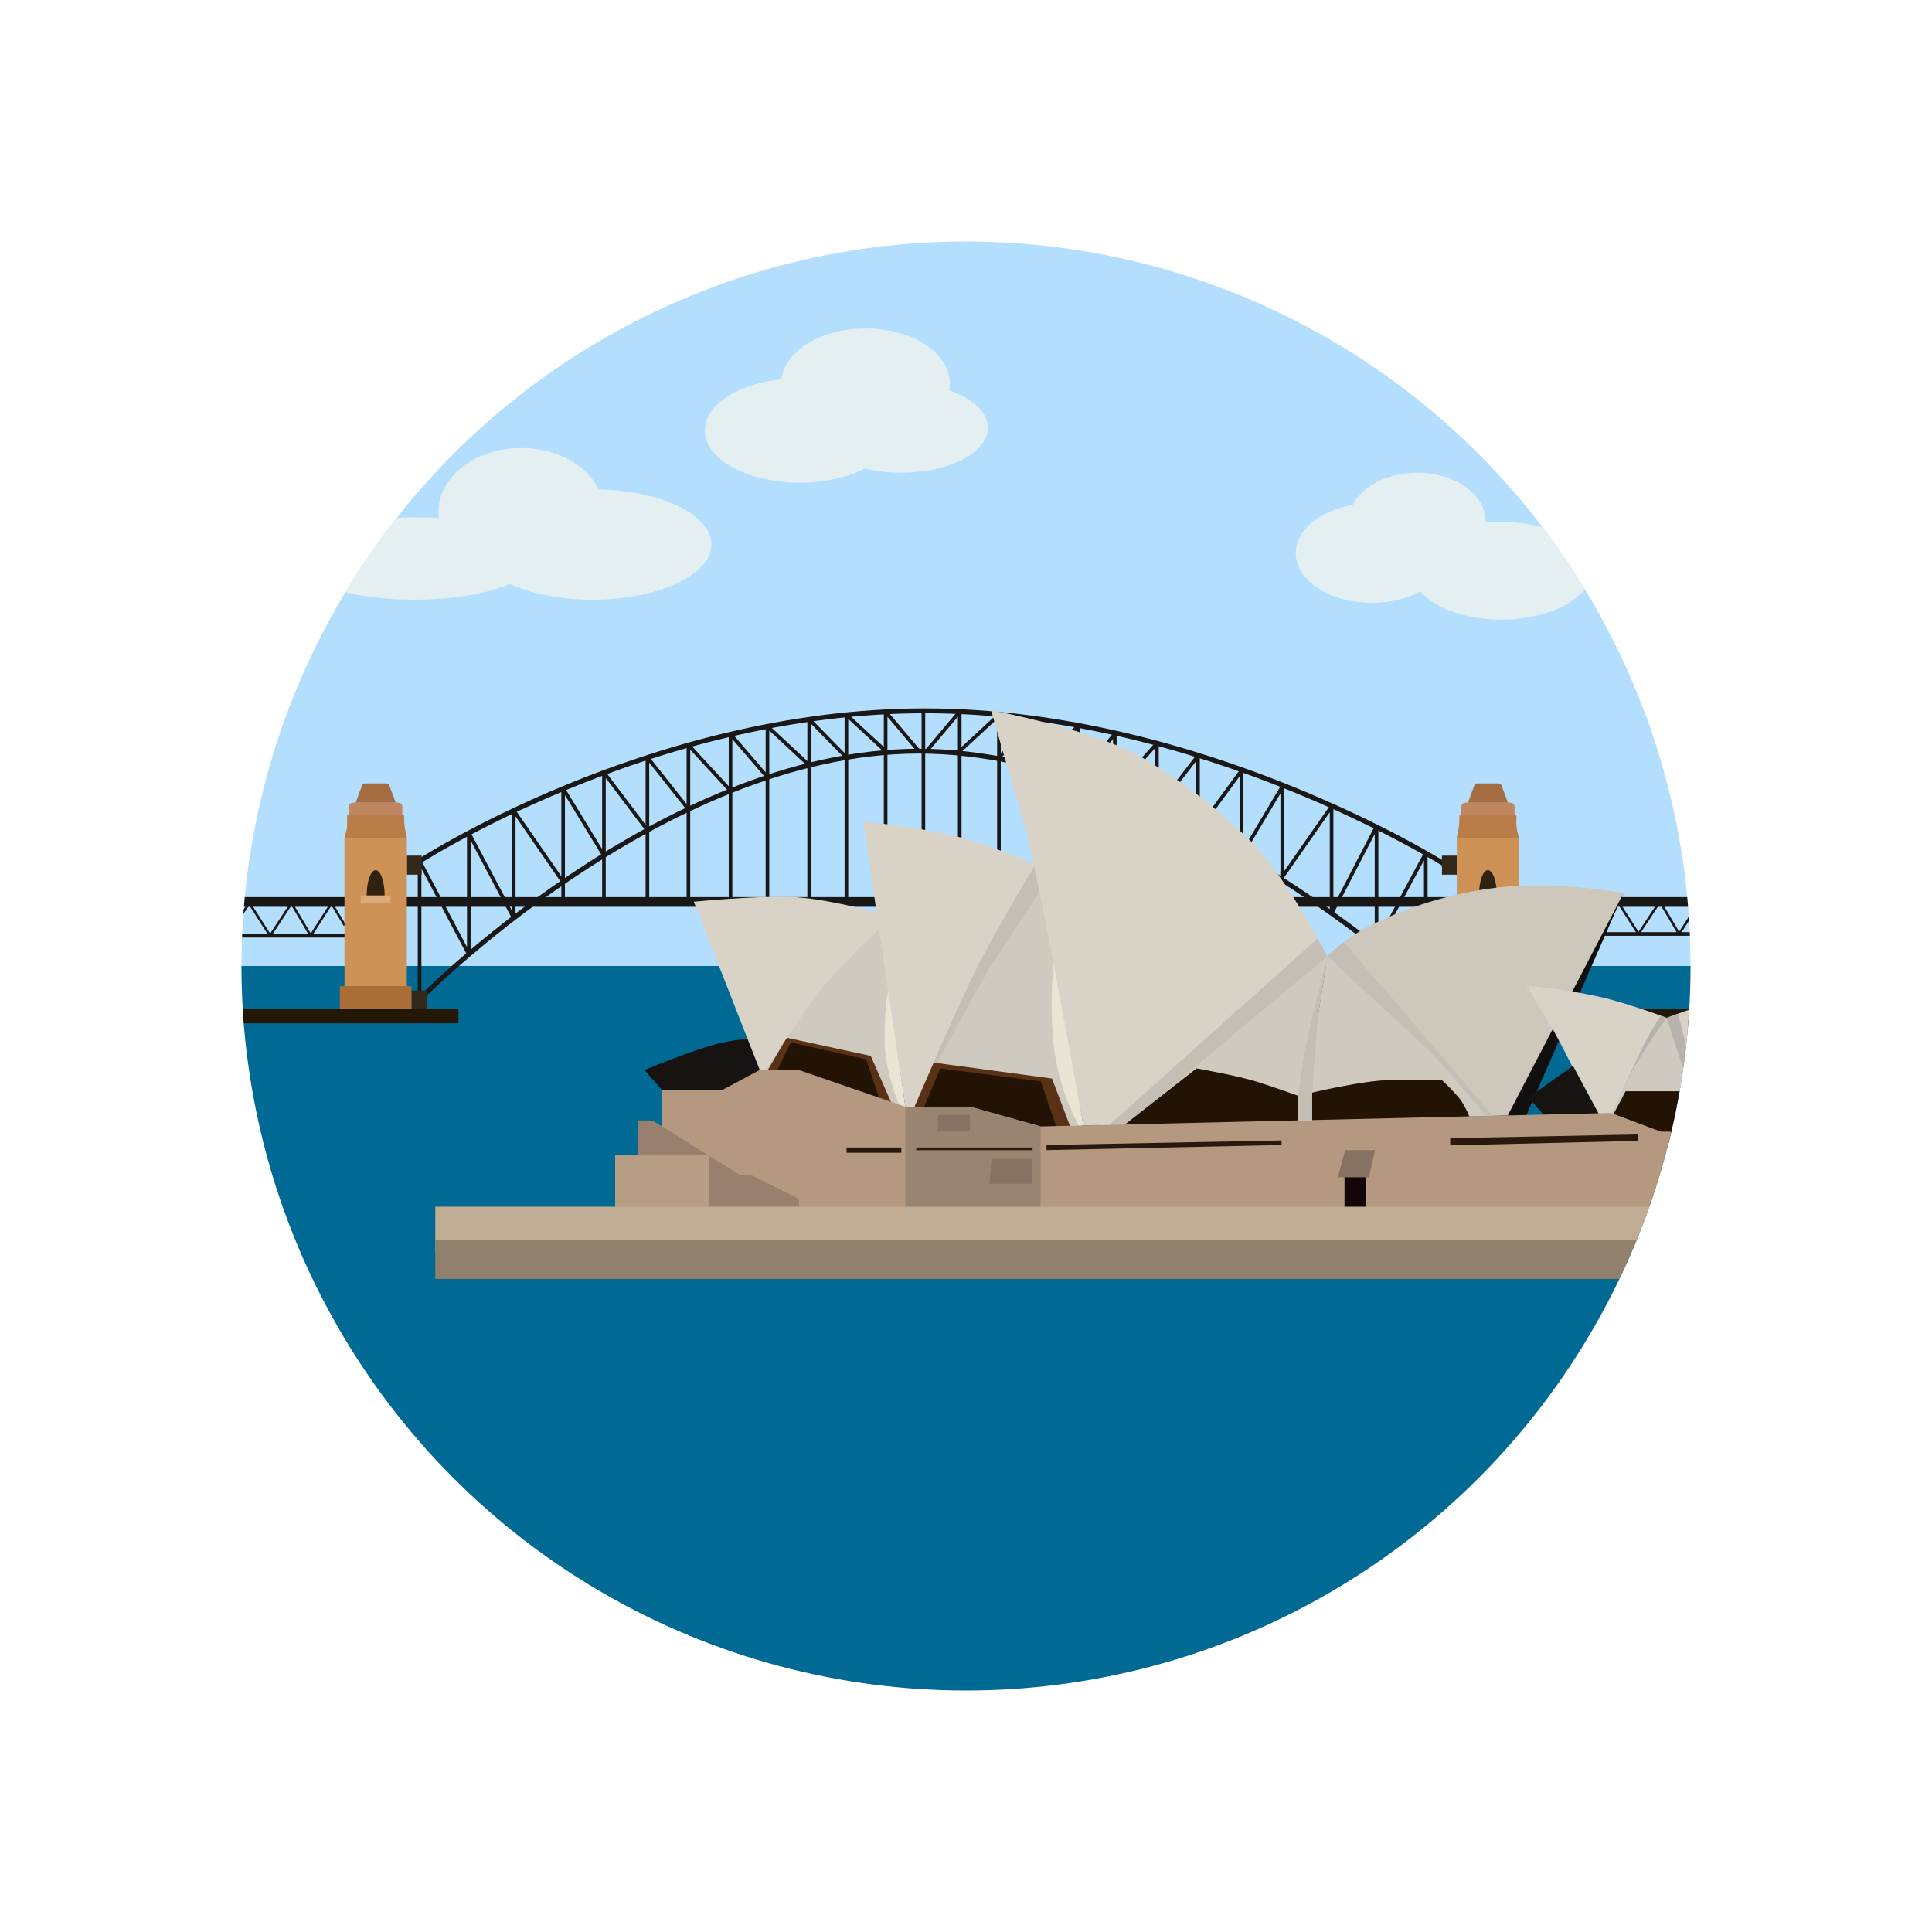 <svg id="Layer_1" data-name="Layer 1" xmlns="http://www.w3.org/2000/svg" xmlns:xlink="http://www.w3.org/1999/xlink" viewBox="0 0 400 400"><defs><style>.cls-1,.cls-5,.cls-6,.cls-7,.cls-8{fill:none;}.cls-2{clip-path:url(#clip-path);}.cls-3{fill:#b3defe;}.cls-4{fill:#006994;}.cls-5,.cls-6,.cls-7,.cls-8{stroke:#191817;stroke-linejoin:bevel;}.cls-5{stroke-width:0.75px;}.cls-6{stroke-width:0.5px;}.cls-7{stroke-width:2px;}.cls-9{fill:#34271b;}.cls-10{fill:#aa6d35;}.cls-11{fill:#ce9257;}.cls-12{fill:#bf8660;}.cls-13{fill:#a56b41;}.cls-14{fill:#dbab7f;}.cls-15{fill:#302210;}.cls-16{fill:#ba7d47;}.cls-17{fill:#231705;}.cls-18{fill:#9b7046;}.cls-19{fill:#110f0d;}.cls-20{fill:#cec8bc;}.cls-21{fill:#d8d2c7;}.cls-22{fill:#161310;}.cls-23{fill:#b7b3ac;}.cls-24{fill:#cecac0;}.cls-25{fill:#c4beb5;}.cls-26{fill:#eae4d5;}.cls-27{fill:#593116;}.cls-28{fill:#231304;}.cls-29{fill:#9f826b;}.cls-30{fill:#040307;}.cls-31{fill:#8b8066;}.cls-32{fill:#b4987f;}.cls-33{fill:#99806e;}.cls-34{fill:#b79d83;}.cls-35{fill:#29190d;}.cls-36{fill:#998371;}.cls-37{fill:#bfac93;}.cls-38{fill:#91806b;}.cls-39{fill:#877163;}.cls-40{fill:#120407;}.cls-41{fill:#e4eff2;}</style><clipPath id="clip-path"><circle class="cls-1" cx="200" cy="200" r="150"/></clipPath></defs><g id="Aus"><g class="cls-2"><polygon class="cls-3" points="20.85 217.5 385.59 217.76 359.09 42.88 36.73 37.45 20.85 217.5"/><polygon class="cls-4" points="50 200 389.15 200 287.85 358.37 86.08 358.37 24.41 199.74 50 200"/><line class="cls-5" x1="314.08" y1="193.37" x2="377.5" y2="193.37"/><polyline class="cls-6" points="314.08 191.28 316.48 187.02 320.89 193.37 325.48 186.65 330.23 193.37 334.93 186.65 339.23 193.37 343.66 186.65 347.63 193.37 351.95 186.65 354.7 191.22 355.92 193.37 360.15 186.74 363.49 193.37"/><line class="cls-7" x1="376.27" y1="186.74" x2="30.78" y2="186.74"/><line class="cls-5" x1="30.78" y1="193.74" x2="71.39" y2="193.74"/><polyline class="cls-6" points="30.78 191.65 33.17 187.38 37.59 193.74 42.18 187.01 46.92 193.74 51.63 187.01 55.93 193.74 60.35 187.01 64.33 193.74 68.64 187.01 71.39 191.59"/><path class="cls-8" d="M298.83,207.66s-55.15-52.14-108.6-52.14S86.08,207.66,86.08,207.66"/><path class="cls-8" d="M86.08,178.79s48.16-31.62,105.42-31.62,107.33,31.62,107.33,31.62"/><polyline class="cls-5" points="86.87 206.87 86.87 178.28 97.06 197.6 97.06 172.47 106.36 190.06 106.36 167.82 116.59 182.63 116.59 163.28 125.04 177.12 125.04 159.96 134.04 171.88 134.04 156.83 142.53 167.54 142.53 154.26 151.25 163.73 151.25 152.02 158.9 160.93 158.9 150.39 167.53 158.43 167.53 148.94 175.24 156.82 175.24 148 183.36 155.51 183.36 147.38 190.23 155.51"/><polyline class="cls-5" points="295.19 204.91 295.19 176.64 285 195.64 285 171.15 275.69 189.09 275.69 166.97 265.48 181.59 265.48 162.91 257.02 177.12 257.02 159.58 248.03 171.88 248.03 156.47 239.53 167.54 239.53 153.91 230.81 163.73 230.81 152.02 223.16 160.93 223.16 150.39 214.53 158.43 214.53 148.94 206.82 156.82 206.82 148 198.7 155.51 198.7 147.34 191.83 155.51"/><line class="cls-5" x1="191.18" y1="186.3" x2="191.18" y2="147.18"/><line class="cls-5" x1="183.36" y1="155.22" x2="183.36" y2="186.3"/><line class="cls-5" x1="175.24" y1="156.47" x2="175.24" y2="186.3"/><line class="cls-5" x1="158.9" y1="160.44" x2="158.9" y2="186.3"/><line class="cls-5" x1="167.53" y1="158.03" x2="167.53" y2="186.3"/><line class="cls-5" x1="151.25" y1="163.14" x2="151.25" y2="186.3"/><line class="cls-5" x1="142.53" y1="166.82" x2="142.53" y2="186.3"/><line class="cls-5" x1="134.04" y1="171" x2="134.04" y2="186.3"/><line class="cls-5" x1="125.04" y1="176.05" x2="125.04" y2="186.3"/><line class="cls-5" x1="116.59" y1="181.37" x2="116.59" y2="186.3"/><line class="cls-5" x1="198.7" y1="155.22" x2="198.7" y2="186.3"/><line class="cls-5" x1="206.82" y1="156.47" x2="206.82" y2="186.3"/><line class="cls-5" x1="214.53" y1="158.03" x2="214.53" y2="186.3"/><line class="cls-5" x1="223.16" y1="160.44" x2="223.16" y2="186.3"/><line class="cls-5" x1="230.81" y1="163.14" x2="230.81" y2="186.3"/><line class="cls-5" x1="239.53" y1="166.82" x2="239.53" y2="186.3"/><line class="cls-5" x1="248.02" y1="171" x2="248.02" y2="186.3"/><line class="cls-5" x1="257.02" y1="176.05" x2="257.02" y2="186.3"/><line class="cls-5" x1="265.47" y1="180.37" x2="265.47" y2="186.3"/><rect class="cls-9" x="84.23" y="177.15" width="3.07" height="3.95"/><rect class="cls-9" x="85.19" y="205.1" width="3.16" height="4"/><rect class="cls-10" x="70.36" y="204.17" width="14.83" height="5.27"/><path class="cls-11" d="M84.23,173.49v30.68H71.32V173.49a12.4,12.4,0,0,0,.56-2.34,18.93,18.93,0,0,0,0-2.14,1,1,0,0,1,.6-.2h10.6a1.05,1.05,0,0,1,.6.2,12.26,12.26,0,0,0,.09,2.14C83.9,172.1,84.23,173.49,84.23,173.49Z"/><path class="cls-12" d="M72.25,168.82v-1.73a.85.85,0,0,1,.8-.9h9.46a.85.85,0,0,1,.79.9v1.73Z"/><path class="cls-13" d="M73.63,166.19l1.3-3.49a.7.7,0,0,1,.64-.5H80a.69.69,0,0,1,.64.51l1.3,3.48Z"/><polygon class="cls-14" points="80.86 187.01 74.69 187.01 74.69 185.39 76.25 185.39 80.86 185.39 80.86 187.01"/><path class="cls-15" d="M79.63,185.39H75.92c0-2.89.83-5.22,1.86-5.22S79.63,182.5,79.63,185.39Z"/><path class="cls-16" d="M84.23,173.49H71.32a12.4,12.4,0,0,0,.56-2.34,18.93,18.93,0,0,0,0-2.14v-.2h11.8v.2a12.26,12.26,0,0,0,.09,2.14C83.9,172.1,84.23,173.49,84.23,173.49Z"/><rect class="cls-17" x="31.13" y="208.96" width="63.79" height="2.9"/><rect class="cls-9" x="298.53" y="177.15" width="3.07" height="3.95" transform="translate(600.14 358.25) rotate(-180)"/><rect class="cls-9" x="297.48" y="205.1" width="3.16" height="4" transform="translate(598.13 414.2) rotate(-180)"/><rect class="cls-18" x="300.65" y="204.17" width="14.83" height="5.27"/><path class="cls-11" d="M301.61,173.49v30.68h12.91V173.49a12.4,12.4,0,0,1-.56-2.34,18.93,18.93,0,0,1,0-2.14,1,1,0,0,0-.61-.2H302.76a1.05,1.05,0,0,0-.6.2,11.51,11.51,0,0,1-.1,2.14C301.93,172.1,301.61,173.49,301.61,173.49Z"/><path class="cls-12" d="M313.58,168.82v-1.73a.85.85,0,0,0-.79-.9h-9.46a.85.85,0,0,0-.8.9v1.73Z"/><path class="cls-13" d="M312.2,166.19l-1.29-3.49a.71.71,0,0,0-.65-.5h-4.4a.7.7,0,0,0-.65.51l-1.29,3.48Z"/><polygon class="cls-14" points="304.97 187.01 311.15 187.01 311.15 185.39 309.59 185.39 304.97 185.39 304.97 187.01"/><path class="cls-15" d="M306.21,185.39h3.7c0-2.89-.82-5.22-1.86-5.22S306.21,182.5,306.21,185.39Z"/><path class="cls-16" d="M301.61,173.49h12.91a12.4,12.4,0,0,1-.56-2.34,18.93,18.93,0,0,1,0-2.14v-.2h-11.8v.2a11.51,11.51,0,0,1-.1,2.14C301.93,172.1,301.61,173.49,301.61,173.49Z"/><rect class="cls-17" x="290.92" y="208.96" width="63.79" height="2.9" transform="translate(645.62 420.83) rotate(-180)"/><polyline class="cls-6" points="363.49 193.37 367.44 186.65 370.51 193.37 374.47 186.65"/><polygon class="cls-19" points="336.16 184.86 315.95 231.05 310.75 231.05 336.16 184.86"/><path class="cls-20" d="M336.16,184.86l-24,46.08-3,.07-1.5,0L274.84,198a32.14,32.14,0,0,1,3.37-2.92,34.4,34.4,0,0,1,5.57-3.5A81.14,81.14,0,0,1,310,183.77C322.12,182.3,336.16,184.86,336.16,184.86Z"/><path class="cls-21" d="M345.07,210.73l-11.34,19.76-.32.56-3-.56s-6.56-13.16-8.45-16.53-5.92-9.85-5.92-9.85a115.19,115.19,0,0,1,16.45,2.57c4.74,1.27,9.23,2.82,11.34,3.59l1.24.45Z"/><path class="cls-22" d="M137.06,225.67l-3.62-4.13s11.6-4.82,16.41-5.73a51.81,51.81,0,0,1,8-1l.73,9.19-9.74,3.64Z"/><path class="cls-22" d="M396.27,201.93s-7.07,7.15-9.59,10.11a91.21,91.21,0,0,0-5.71,7.9l-20.38,15.48,3.49-15.48Z"/><path class="cls-21" d="M345.08,210.73s11.84-4.37,15.57-5.22,11.45-3.3,20.87-3.78a92.21,92.21,0,0,1,14.75.2s-13.21,9.27-20.23,15.4-17.65,21-17.65,21L349.53,236Z"/><path class="cls-23" d="M356.69,237.8s-6.8-18-7.11-19.33-2.16-8.6-2.16-8.6l-2.34.86,6.78,23.05,4.13,4Z"/><path class="cls-23" d="M345.07,210.73l-10.85,20-.35-.1-.18-.07s4.67-10.16,5.55-12a64.1,64.1,0,0,1,4.57-8.21l1.24.45Z"/><path class="cls-24" d="M333.55,230.55s3.87-8,4.76-9.48a110.43,110.43,0,0,1,6.77-10.34s3.11,10,4.63,13.51c3.2,7.46,6.63,13.56,6.63,13.56l-23.43-3.27Z"/><path class="cls-25" d="M309.19,231.05h-1.54L274.84,198a32.14,32.14,0,0,1,3.37-2.92l30.94,36Z"/><path class="cls-24" d="M274.84,198l19.94,18.48c3.7,3.42,12.86,14.6,12.86,14.6L269.4,232Z"/><polygon class="cls-24" points="274.84 197.96 231.65 232.84 269.4 231.96 274.84 197.96"/><polygon class="cls-25" points="272.82 194.29 274.84 197.96 231.56 234.12 227.33 233.01 272.82 194.29"/><polygon class="cls-26" points="224.28 233.01 218.41 196.69 215.69 213.25 221.44 233.7 224.28 233.01"/><path class="cls-24" d="M223.35,233a46.5,46.5,0,0,1-5.4-18.9,93.43,93.43,0,0,1,.46-17.43l-3-14-26.45,37.83L188,234.25Z"/><path class="cls-25" d="M214.37,179l1.32,4.92s-8.15,12.39-10.31,15.71-11.56,20.79-11.56,20.79L192.16,222l6.4-29.27Z"/><polygon class="cls-27" points="189.32 229.09 193.3 220 217.8 223.3 222.06 234.51 189.32 229.09"/><polygon class="cls-26" points="187.44 229.14 184.04 204.75 176.93 204.55 181.53 228.7 187.44 229.14"/><path class="cls-24" d="M186.44,229.3s-3.33-7.22-3.3-14.13c0-7.92.9-10.42.9-10.42l-1.89-12.55L163,205.45l-4.47,16.09Z"/><polygon class="cls-27" points="158.93 221.6 162.88 214.85 180.28 218.62 184.56 228.36 158.93 221.6"/><polygon class="cls-28" points="160.95 221.5 163.75 215.81 179.33 219.33 181.9 226.98 181.9 230.31 161.92 227.74 160.95 221.5"/><polygon class="cls-28" points="191.38 229.06 194.66 221.21 215.49 223.88 218.54 232.87 219.02 236.39 200.66 235.27 191.38 229.06"/><path class="cls-28" d="M232.91,232.81l14.81-11.61s8.67,1.53,12.67,2.81,8.34,2.85,8.34,2.85v5.65l1,3.45-37.13-.88Z"/><path class="cls-28" d="M271.62,232v-5.77s9.46-2.25,15-2.57,11.94,0,11.94,0a39.89,39.89,0,0,1,3.85,4.07,18.57,18.57,0,0,1,1.85,3.55v2.88l-32.32-.56Z"/><path class="cls-28" d="M334.09,230.6l2.47-4.67h12.83s1.09,2.2,2.54,5.65c.76,1.82,1.8,5.32,1.8,5.32l-14.4,1.39Z"/><polygon class="cls-22" points="372.51 223.03 382.95 223.03 398.09 230.79 395.42 235.42 360.59 235.42 372.51 223.03"/><polygon class="cls-22" points="382.92 223.03 382.92 213.59 372.49 223.03 382.92 223.03"/><polygon class="cls-22" points="325.67 220.68 331.53 231.59 320.26 231.59 316.43 227.22 325.67 220.68"/><rect class="cls-29" x="358.39" y="235.42" width="51.47" height="2.91"/><polygon class="cls-30" points="358.39 240.16 409.49 239.53 423.22 243.75 423.22 253.61 358.39 253.61 358.39 240.16"/><polygon class="cls-31" points="358.39 238.34 409.85 238.34 423.22 242.65 423.22 244.65 409.85 240.47 358.39 240.47 358.39 238.34"/><polygon class="cls-32" points="137.06 233.22 137.06 225.67 149.55 225.67 157.26 221.54 165.43 221.54 187.44 229.14 200.9 229.14 215.45 233.22 333.55 230.43 343.85 234.29 345.69 234.29 358.39 238.34 358.39 253.61 137.06 252.88 137.06 233.22"/><polygon class="cls-33" points="132.15 239.92 132.15 231.98 135.08 231.98 153.14 243.23 155.41 243.23 165.43 248.24 165.43 250.72 132.15 250.72 132.15 239.92"/><rect class="cls-34" x="127.36" y="239.21" width="19.4" height="11.51"/><rect class="cls-35" x="175.27" y="237.58" width="11.34" height="1.09"/><polygon class="cls-35" points="216.67 237.06 265.33 236.12 265.33 237.06 216.67 238.12 216.67 237.06"/><polygon class="cls-35" points="300.25 235.65 339.15 234.87 339.15 236.2 300.25 237.14 300.25 235.65"/><polygon class="cls-36" points="187.44 229.14 200.9 229.14 215.45 233.22 215.45 250.72 187.44 250.72 187.44 229.14"/><rect class="cls-35" x="189.72" y="237.58" width="24.06" height="0.55"/><rect class="cls-37" x="90.12" y="249.83" width="333.81" height="9.29"/><rect class="cls-38" x="90.12" y="256.79" width="333.81" height="8"/><polygon class="cls-39" points="205.29 239.93 204.84 245.08 213.78 245.08 213.78 239.93 205.29 239.93"/><rect class="cls-39" x="194.19" y="230.85" width="6.62" height="3.4"/><polygon class="cls-39" points="278.5 238.12 284.67 238.12 283.42 243.74 276.98 243.74 278.5 238.12"/><rect class="cls-40" x="278.37" y="243.74" width="4.43" height="6.09"/><path class="cls-21" d="M181.49,188.91s-10.76-3-18-3.22-19.85,1-19.85,1l13.65,34.81h1.27s8.53-13.42,12.49-17.94,11.13-11.4,11.13-11.4Z"/><path class="cls-21" d="M178.72,170.12l8.72,59,1.88,0s9.69-22.85,14.63-32S214.37,179,214.37,179a125.85,125.85,0,0,0-16.91-6A157.28,157.28,0,0,0,178.72,170.12Z"/><path class="cls-21" d="M224.28,233s-9.32-52.64-12.39-62.89c-3.17-10.6-6.69-23.06-6.69-23.06s21.77,4.12,31.39,9.87a114.48,114.48,0,0,1,22.74,17.61c6,6,13.49,19.75,13.49,19.75l-43.1,38.59Z"/><path class="cls-25" d="M274.84,198s-4.46,17.31-5.06,21.63-1,7.27-1,7.27V232h2.89v-5.77s1.11-15,1.2-16.2S274.84,198,274.84,198Z"/><ellipse class="cls-41" cx="85.81" cy="115.63" rx="25.18" ry="8.53"/><ellipse class="cls-41" cx="107.91" cy="105.94" rx="17.13" ry="13.18"/><ellipse class="cls-41" cx="122.73" cy="112.73" rx="24.56" ry="11.43"/><ellipse class="cls-41" cx="165.58" cy="89.12" rx="19.65" ry="10.82"/><ellipse class="cls-41" cx="179.21" cy="79.29" rx="17.44" ry="11.28"/><ellipse class="cls-41" cx="186.59" cy="88.58" rx="17.95" ry="9.29"/><ellipse class="cls-41" cx="284.03" cy="114.52" rx="15.76" ry="10.29"/><ellipse class="cls-41" cx="293.42" cy="108.02" rx="14.2" ry="10.15"/><ellipse class="cls-41" cx="310.85" cy="118.17" rx="18.53" ry="10.12"/></g></g></svg>